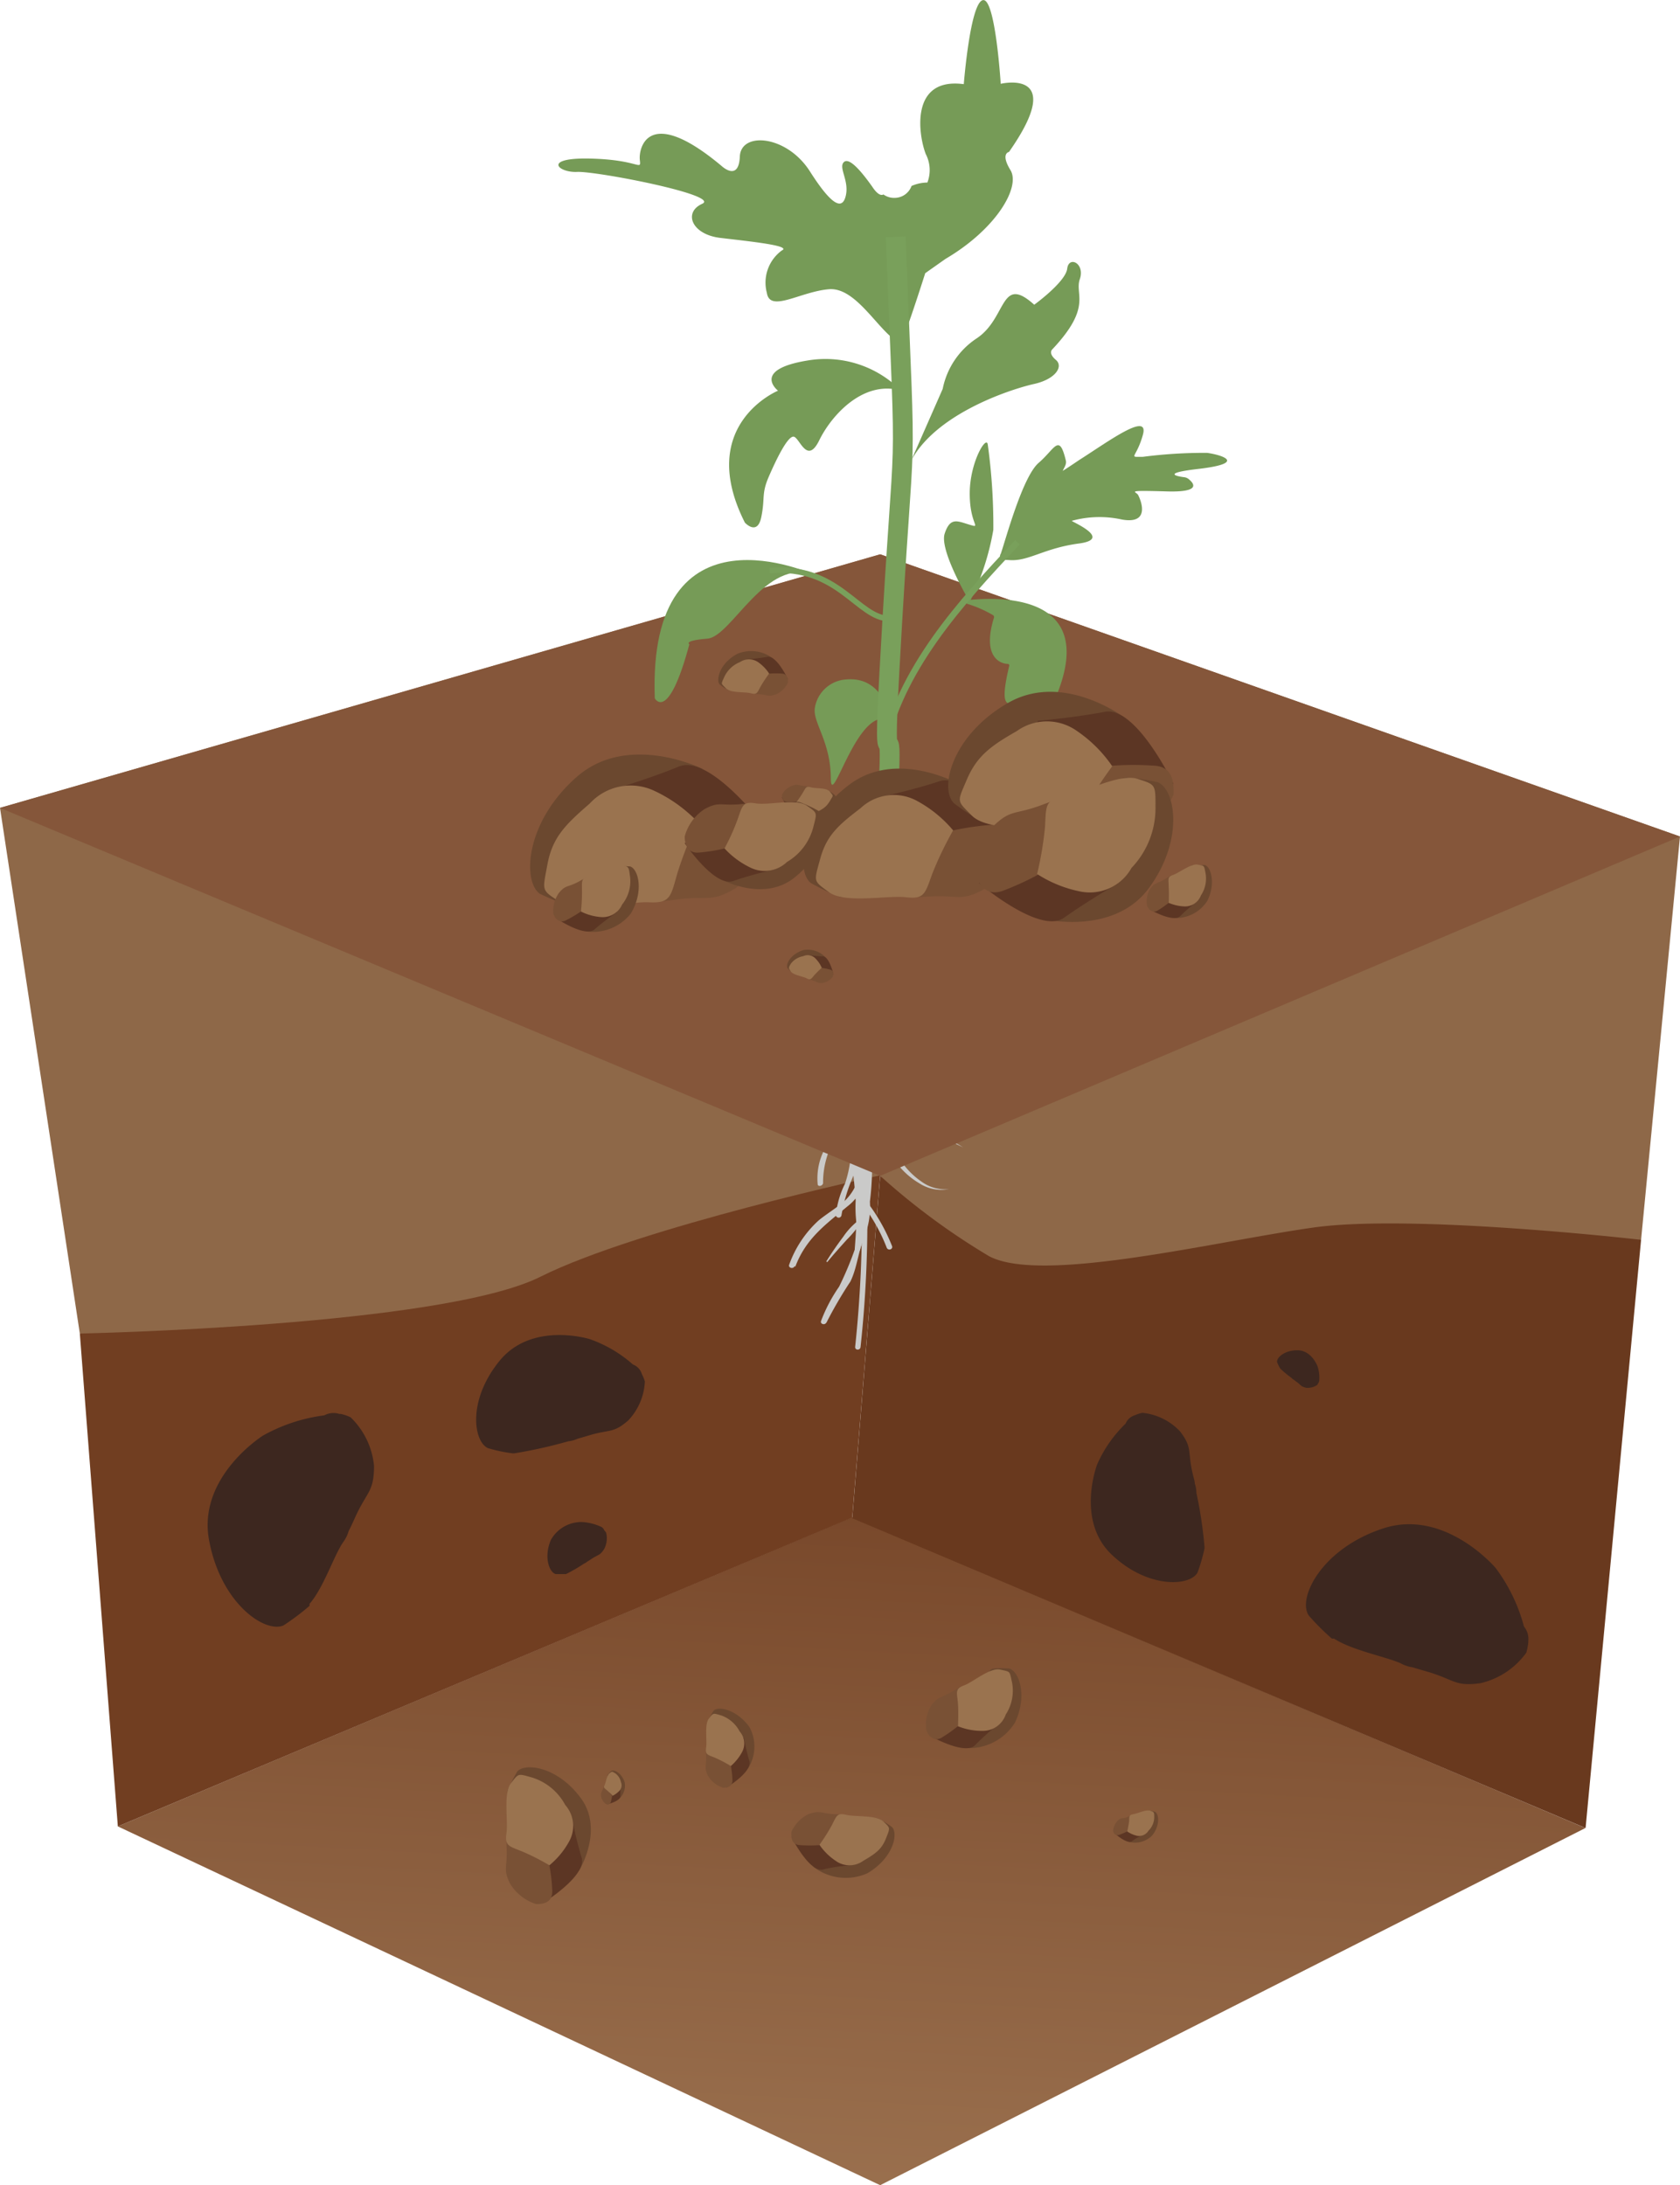 <?xml version="1.0" encoding="UTF-8"?>
<svg xmlns="http://www.w3.org/2000/svg" xmlns:xlink="http://www.w3.org/1999/xlink" viewBox="0 0 93.24 121.26">
  <defs>
    <style>.cls-1{fill:#8e6848;}.cls-2{fill:url(#Безымянный_градиент_7);}.cls-3{fill:#713e21;}.cls-4{fill:#3d271f;}.cls-5{fill:#69391e;}.cls-6{fill:#6b482f;}.cls-7{fill:#5c3624;}.cls-8{fill:#795135;}.cls-9{fill:#9a734f;}.cls-10{fill:#cacac9;}.cls-11{fill:#85563a;}.cls-12{fill:#769b57;}.cls-13,.cls-14,.cls-15{fill:none;stroke:#79a05b;stroke-miterlimit:10;}.cls-13{stroke-width:0.35px;}.cls-14{stroke-width:0.31px;}.cls-15{stroke-width:1.1px;}</style>
    <linearGradient id="Безымянный_градиент_7" x1="44.45" y1="153.68" x2="48.83" y2="72.35" gradientUnits="userSpaceOnUse">
      <stop offset="0.38" stop-color="#9b714f"></stop>
      <stop offset="0.91" stop-color="#754427"></stop>
      <stop offset="1" stop-color="#6e3c20"></stop>
    </linearGradient>
  </defs>
  <g id="Слой_2" data-name="Слой 2">
    <g id="Слой_1-2" data-name="Слой 1">
      <path class="cls-1" d="M48.85,65.25s8.15,9.56,14.44,10S91.08,68.8,91.08,68.8l2.16-22.38L48.85,30.76Z"></path>
      <path class="cls-1" d="M0,44.83,4.43,74s15.73,2.36,18.48,1.57,15.34-5.51,18.88-5.51,7.06-4.84,7.06-4.84V30.76Z"></path>
      <polygon class="cls-2" points="6.54 101.35 48.85 121.26 87.99 101.44 47.3 84.2 6.54 101.35"></polygon>
      <path class="cls-3" d="M6.54,101.35,4.43,74s20.06-.4,25.56-3.15,18.86-5.63,18.86-5.63l-1.55,19Z"></path>
      <path class="cls-4" d="M35.13,75.72a7.18,7.18,0,0,0-2.4-1.41v0s-3.2-1-5,1.2-1.45,4.48-.65,4.85a8.54,8.54,0,0,0,1.38.29s.05,0,.08,0a27,27,0,0,0,3-.67,1.59,1.59,0,0,0,.51-.14l.55-.16c1.25-.39,1.41-.11,2.27-.86a3.37,3.37,0,0,0,.92-2.16,2.46,2.46,0,0,0-.17-.42h0l0,0A.81.81,0,0,0,35.13,75.72Z"></path>
      <path class="cls-4" d="M18,78.54a9.46,9.46,0,0,0-3.4,1.12v0s-3.64,2.28-3,5.79,3.09,5.19,4.13,4.75a13.27,13.27,0,0,0,1.45-1.09s0-.08,0-.11c.78-.89,1.35-2.68,1.87-3.43a1.87,1.87,0,0,0,.3-.61c.09-.17.18-.36.32-.67.68-1.54,1.08-1.45,1.09-2.93a4.31,4.31,0,0,0-1.3-2.71,2.26,2.26,0,0,0-.56-.19v0h-.07A1.07,1.07,0,0,0,18,78.54Z"></path>
      <path class="cls-5" d="M48.85,65.25l-1.55,19L88,101.44,91.08,68.8s-12.69-1.46-18.2-.68-15.1,3.15-18,1.58A38.18,38.18,0,0,1,48.85,65.25Z"></path>
      <path class="cls-4" d="M33.35,84.72a2.9,2.9,0,0,0-1.06-.26h0a1.94,1.94,0,0,0-1.72,1c-.42,1-.05,1.84.29,1.89.1,0,.38,0,.55,0l0,0a9,9,0,0,0,1-.58.7.7,0,0,0,.18-.11l.19-.12c.42-.29.51-.2.75-.58a1.28,1.28,0,0,0,.11-.91,1.1,1.1,0,0,0-.11-.14h0A.32.32,0,0,0,33.35,84.72Z"></path>
      <path class="cls-4" d="M73.22,76.56a1.94,1.94,0,0,0-.1-.75h0s-.32-.86-1.08-.88-1.21.43-1.16.66a2.7,2.7,0,0,0,.17.35s0,0,0,0a5.78,5.78,0,0,0,.64.53.27.27,0,0,0,.11.09l.13.1c.29.2.25.28.56.35a.93.93,0,0,0,.62-.16l.06-.11h0A.28.28,0,0,0,73.22,76.56Z"></path>
      <path class="cls-4" d="M84.58,90.26A9.42,9.42,0,0,0,83,87h0s-2.8-3.3-6.22-2.19S72,88.67,72.63,89.64a12.91,12.91,0,0,0,1.29,1.29s.08,0,.12,0c1,.65,2.87,1,3.7,1.37a1.83,1.83,0,0,0,.65.22l.71.21c1.64.46,1.61.88,3.08.67a4.34,4.34,0,0,0,2.53-1.69,3.16,3.16,0,0,0,.11-.58h0v-.07A1.07,1.07,0,0,0,84.58,90.26Z"></path>
      <path class="cls-4" d="M62.47,79a7.11,7.11,0,0,0-1.58,2.27h0s-1.19,3.1.81,5,4.33,1.76,4.76,1a9.21,9.21,0,0,0,.39-1.35s0-.05,0-.08a23.66,23.66,0,0,0-.45-3,1.63,1.63,0,0,0-.09-.52c0-.14-.06-.3-.12-.56-.29-1.26,0-1.4-.68-2.31A3.31,3.31,0,0,0,63.4,78.4a2.11,2.11,0,0,0-.43.14h0l0,0A.8.8,0,0,0,62.47,79Z"></path>
      <path class="cls-6" d="M62.62,102.2a1.35,1.35,0,0,0,1.33-.35c.46-.59.36-1.22.15-1.31a1.62,1.62,0,0,0-.38-.07c-.24,0-.27.58-.28.59Z"></path>
      <path class="cls-7" d="M61.83,101.71s.74.67,1,.46.68-.39.68-.39l0-.2s-.66-.32-.81-.27-.41.14-.48.16A2.79,2.79,0,0,0,61.83,101.71Z"></path>
      <path class="cls-8" d="M61.78,101.59c0,.09.1.31.33.23a4.35,4.35,0,0,0,.45-.19s.22-.7.28-.82.12-.16-.22,0-.38,0-.61.25A.86.86,0,0,0,61.78,101.59Z"></path>
      <path class="cls-9" d="M62.56,101.63a5.91,5.91,0,0,0,.11-.59c0-.26,0-.33.24-.37s.71-.27.93-.19.22.08.22.38a1.07,1.07,0,0,1-.32.73.61.61,0,0,1-.64.28A1.63,1.63,0,0,1,62.56,101.63Z"></path>
      <path class="cls-6" d="M53.58,97a3,3,0,0,0,2.75-1.41c.72-1.52.21-2.85-.31-3a5.25,5.25,0,0,0-.85,0c-.56,0-.32,1.41-.34,1.44S53.58,97,53.58,97Z"></path>
      <path class="cls-7" d="M51.59,96.31s1.95,1.12,2.53.53,1.3-1.19,1.3-1.19l-.14-.44A6.1,6.1,0,0,0,53.36,95c-.31.17-.84.52-1,.59A7.55,7.55,0,0,0,51.59,96.31Z"></path>
      <path class="cls-8" d="M51.43,96.08c.1.18.37.62.84.34a7.93,7.93,0,0,0,.89-.63s.15-1.64.21-1.94.2-.41-.49,0-.81.26-1.22.83A2,2,0,0,0,51.43,96.08Z"></path>
      <path class="cls-9" d="M53.16,95.79a9.35,9.35,0,0,0,0-1.35c-.07-.59-.13-.74.36-.92s1.42-1,2-.87.5.06.65.72a2.43,2.43,0,0,1-.35,1.77,1.35,1.35,0,0,1-1.28.91A3.6,3.6,0,0,1,53.16,95.79Z"></path>
      <path class="cls-6" d="M45.14,103.59a2.94,2.94,0,0,0,3,.36c1.42-.83,1.73-2.18,1.37-2.56a5.86,5.86,0,0,0-.7-.44c-.47-.28-1,1-1.06,1S45.14,103.59,45.14,103.59Z"></path>
      <path class="cls-7" d="M43.92,101.93s1,2,1.76,1.81,1.7-.25,1.7-.25l.13-.43s-1.1-1.18-1.44-1.21-1,0-1.11-.07A8.84,8.84,0,0,0,43.92,101.93Z"></path>
      <path class="cls-8" d="M43.92,101.66c0,.2-.05.71.49.73a8.26,8.26,0,0,0,1.07,0s1-1.24,1.23-1.45.38-.23-.39-.27-.81-.23-1.45,0A2,2,0,0,0,43.92,101.66Z"></path>
      <path class="cls-9" d="M45.48,102.37a9.86,9.86,0,0,0,.7-1.11c.26-.52.29-.67.79-.55s1.67,0,2.06.37.38.33.14.94-.59.85-1.26,1.24a1.3,1.3,0,0,1-1.53,0A3.29,3.29,0,0,1,45.48,102.37Z"></path>
      <path class="cls-6" d="M41.51,98.14a2.26,2.26,0,0,0,.08-2.31c-.73-1-1.78-1.18-2-.88a4.73,4.73,0,0,0-.3.57c-.18.37.81.72.82.74S41.51,98.14,41.51,98.14Z"></path>
      <path class="cls-7" d="M40.33,99.19s1.44-.87,1.26-1.47-.3-1.28-.3-1.28L41,96.37s-.83.91-.83,1.18,0,.74,0,.85A5.77,5.77,0,0,0,40.33,99.19Z"></path>
      <path class="cls-8" d="M40.12,99.2c.15,0,.54,0,.53-.42a5.39,5.39,0,0,0-.09-.81s-1-.7-1.19-.85-.2-.28-.18.32-.12.63.1,1.1A1.5,1.5,0,0,0,40.12,99.2Z"></path>
      <path class="cls-9" d="M40.56,98a7,7,0,0,0-.9-.47c-.41-.16-.53-.18-.47-.56s-.1-1.28.15-1.6.22-.32.71-.17a1.85,1.85,0,0,1,1,.88,1,1,0,0,1,.12,1.17A2.69,2.69,0,0,1,40.56,98Z"></path>
      <path class="cls-6" d="M34.34,99.84a1,1,0,0,0,.33-.94c-.17-.52-.59-.72-.74-.63a1.92,1.92,0,0,0-.19.2c-.12.13.24.4.24.41Z"></path>
      <path class="cls-7" d="M33.72,100.12s.7-.17.71-.44,0-.57,0-.57L34.33,99s-.46.27-.49.38-.08.31-.1.36A2.18,2.18,0,0,0,33.72,100.12Z"></path>
      <path class="cls-8" d="M33.63,100.11a.19.19,0,0,0,.27-.11,2.34,2.34,0,0,0,.07-.35l-.39-.5c0-.09,0-.14-.11.11s-.13.24-.1.46A.66.66,0,0,0,33.63,100.11Z"></path>
      <path class="cls-9" d="M34,99.65a3.27,3.27,0,0,0-.32-.31c-.15-.12-.19-.14-.12-.29s.12-.54.27-.65.13-.1.31,0a.79.79,0,0,1,.32.49.44.44,0,0,1-.1.5A1.24,1.24,0,0,1,34,99.65Z"></path>
      <path class="cls-6" d="M32.14,103.8s1.39-2.24.11-4-3.09-2-3.54-1.5a9.35,9.35,0,0,0-.51,1c-.31.66,1.41,1.24,1.43,1.28S32.14,103.8,32.14,103.8Z"></path>
      <path class="cls-7" d="M30.11,105.62s2.48-1.52,2.17-2.54a22.58,22.58,0,0,1-.54-2.22l-.58-.12s-1.43,1.59-1.43,2.05.06,1.28.05,1.48A9.53,9.53,0,0,0,30.11,105.62Z"></path>
      <path class="cls-8" d="M29.75,105.66c.26,0,.93,0,.9-.74a9.61,9.61,0,0,0-.16-1.41s-1.76-1.2-2.06-1.45-.35-.48-.31.55-.21,1.09.18,1.9A2.63,2.63,0,0,0,29.75,105.66Z"></path>
      <path class="cls-9" d="M30.49,103.51a12.05,12.05,0,0,0-1.56-.79c-.71-.28-.92-.31-.82-1s-.19-2.21.25-2.77.37-.54,1.21-.3a3.15,3.15,0,0,1,1.8,1.51,1.76,1.76,0,0,1,.23,2A4.55,4.55,0,0,1,30.49,103.51Z"></path>
      <path class="cls-10" d="M46.76,59.65c-.86,1-2.35,2.06-1.74,3.56.07.18.37.1.3-.08-.56-1.38.88-2.36,1.66-3.26.12-.15-.09-.37-.22-.22Z"></path>
      <path class="cls-10" d="M47,61c-.41.93-.84,1.85-1.24,2.78a3.48,3.48,0,0,0-.38,1.92c0,.19.32.11.3-.08a4.89,4.89,0,0,1,.76-2.61l.83-1.85c.08-.18-.19-.34-.27-.16Z"></path>
      <path class="cls-10" d="M47.24,63.17a6.87,6.87,0,0,1-.34,2.51,5,5,0,0,0-.51,1.77.16.16,0,0,0,.31,0,9.17,9.17,0,0,1,.67-2.22,8.36,8.36,0,0,0,.18-2.06.16.16,0,0,0-.31,0Z"></path>
      <path class="cls-10" d="M44.14,70.29c.59-1.57,1.68-2.34,2.91-3.36a2.59,2.59,0,0,0,1-2.33c0-.2-.29-.2-.31,0a2.76,2.76,0,0,1-.94,2.11c-.44.36-.93.66-1.35,1a6.08,6.08,0,0,0-1.65,2.47c-.07.18.23.26.3.08Z"></path>
      <path class="cls-10" d="M45.86,70c.29-.47.61-.93.94-1.37A3.9,3.9,0,0,1,48,67.48l0,0a6,6,0,0,1-1,1.31c-.37.41-.74.82-1.09,1.25Z"></path>
      <path class="cls-10" d="M45.85,73.43a23,23,0,0,1,1.35-2.32c.39-.8.43-1.73.81-2.55.08-.18-.19-.34-.27-.16a18.32,18.32,0,0,1-1.17,3,8.66,8.66,0,0,0-1,1.9c-.07.18.23.26.29.08Z"></path>
      <path class="cls-10" d="M47.1,60.07a1.82,1.82,0,0,0,2.08,1.72c.19,0,.11-.33-.08-.3a1.51,1.51,0,0,1-1.7-1.42c0-.19-.31-.19-.3,0Z"></path>
      <path class="cls-10" d="M47.41,61.34c.26.49.85.54,1.37.64s1.08.26,1.61.4a9.63,9.63,0,0,1,3.06,1.29l0,0a10.31,10.31,0,0,0-3.1-1c-.54-.11-1.09-.19-1.63-.34a4.29,4.29,0,0,1-.8-.29.92.92,0,0,1-.52-.68Z"></path>
      <path class="cls-10" d="M47.87,61.81A4.86,4.86,0,0,1,49,63.05L50,64.41a4.27,4.27,0,0,0,1.13,1.15,2.24,2.24,0,0,0,1.54.43A2.3,2.3,0,0,1,51,65.65a4.27,4.27,0,0,1-1.24-1.12l-1-1.32a5,5,0,0,0-1.13-1.11Z"></path>
      <path class="cls-10" d="M47.76,66.7a9.78,9.78,0,0,1,1.45,2.53c.07.19.36.11.3-.08A10.25,10.25,0,0,0,48,66.54c-.11-.16-.38,0-.26.16Z"></path>
      <path class="cls-10" d="M47.83,66.58a67.6,67.6,0,0,1-.37,8.17c0,.19.28.19.3,0a65.62,65.62,0,0,0,.37-8.17.15.15,0,1,0-.3,0Z"></path>
      <path class="cls-10" d="M47,59.36l0,2.06a.15.15,0,1,0,.3,0l0-2.06a.16.16,0,0,0-.31,0Z"></path>
      <path class="cls-10" d="M47.17,58.56c-.79,1.25-.07,2.75-.4,4.12-.05.19.25.27.29.08.33-1.32-.38-2.86.37-4,.11-.17-.16-.32-.26-.15Z"></path>
      <path class="cls-10" d="M47.63,64a.15.15,0,0,0,0-.3.15.15,0,0,0,0,.3Z"></path>
      <path class="cls-10" d="M47.78,64.6A8.64,8.64,0,0,1,47.66,67l.3,0v-.21c0-.19-.32-.19-.31,0V67c0,.17.27.22.31,0a9.2,9.2,0,0,0,.13-2.46c0-.19-.32-.2-.31,0Z"></path>
      <path class="cls-10" d="M47.55,64.28a43.18,43.18,0,0,1-.11,5,.15.15,0,0,0,.3.05c.14-.51.21-1,.35-1.54a.16.16,0,0,0-.3-.08c-.14.5-.2,1-.34,1.53l.3,0a43.18,43.18,0,0,0,.1-5,.15.15,0,1,0-.3,0Z"></path>
      <path class="cls-10" d="M47.51,65.23a1.64,1.64,0,0,1-.11.82c-.08.17.18.33.26.15a2,2,0,0,0,.16-1c0-.19-.33-.19-.31,0Z"></path>
      <path class="cls-10" d="M46.81,59.73s.54-2.18.81-.75a53.49,53.49,0,0,1,.62,5.89,9.22,9.22,0,0,0-.1,2.4,3.2,3.2,0,0,0-.32,1.18c0,.39-.13.25-.17-1.06s-.4-4.21-.49-4.79S46.81,59.73,46.81,59.73Z"></path>
      <path class="cls-10" d="M47,59.77c.25-1,.41-1.16.63-.05s.26,2.07.36,3.1a19,19,0,0,1-.24,5.32c-.09.47,0,.56.12-.19a7.42,7.42,0,0,0-.07-1.33c-.07-1-.19-2-.31-3-.17-1.3-.34-2.59-.48-3.88,0-.19-.33-.2-.31,0,.15,1.29.32,2.58.48,3.88.12,1,.24,2,.31,3a7.1,7.1,0,0,0,.19,2.06.16.16,0,0,0,.28,0,4.63,4.63,0,0,0,.32-2,16.14,16.14,0,0,0,.09-3c-.11-1.29.08-4.2-.81-5.25a.16.16,0,0,0-.15,0c-.47.16-.59.92-.7,1.34A.15.15,0,0,0,47,59.77Z"></path>
      <polygon class="cls-11" points="0 44.83 48.85 65.25 93.24 46.42 48.85 30.76 0 44.83"></polygon>
      <path class="cls-12" d="M56,8.43c3.27-4.67-.46-3.78-.46-3.78s-.3-4.83-1-4.64-1.05,4.66-1.05,4.66c-3-.4-2.52,2.82-2.11,3.88a1.93,1.93,0,0,1,.09,1.58,2.22,2.22,0,0,0-.88.19,1,1,0,0,1-.94.66,1,1,0,0,1-.62-.19c-.12.08-.34,0-.62-.43C47.82,9.53,47.13,8.7,46.83,9s.29,1,.12,1.82-.72.7-2-1.31-3.83-2.23-3.89-.82-1,.53-1,.53c-4.1-3.44-4.62-1-4.55-.35s0,0-2.72-.07-1.82.79-.76.74,8,1.29,6.94,1.77-.58,1.7,1,1.89,4,.43,3.42.7a2.21,2.21,0,0,0-.83,2.35c.17,1.12,1.86-.07,3.45-.2s2.88,2.6,4,3c.4-.92,1.34-3.89,1.34-3.89l1.12-.79c2.84-1.67,4.18-4,3.61-4.93S56,8.43,56,8.43Z"></path>
      <path class="cls-12" d="M52.32,21.58a4.38,4.38,0,0,1,1.88-2.8c1.7-1.12,1.3-3.58,3.2-1.87,0,0,1.74-1.26,1.83-2s1-.29.7.58.71,1.53-1.54,3.91c0,0-.22.21.21.57s0,1.07-1.22,1.34-6,1.77-7.07,4.84Z"></path>
      <path class="cls-12" d="M50,21.67A5.89,5.89,0,0,0,44.85,20c-3.18.51-1.67,1.68-1.67,1.68S38.6,23.57,41.34,29c0,0,.69.76.91-.3s0-1.28.41-2.23,1.09-2.37,1.42-2.23.73,1.54,1.39.19S47.88,21.08,50,21.67Z"></path>
      <path class="cls-12" d="M46.11,43.15c0,2,1.52-4.26,3.33-3.13,0,0-.3-2.56-2.55-2.31a1.88,1.88,0,0,0-1.67,1.6C45.12,40.11,46.09,41.15,46.11,43.15Z"></path>
      <path class="cls-12" d="M55.46,31.09c.08-.05,0-.27.08-.35.28-.81,1.21-4.29,2.11-5.06s1.13-1.67,1.5-.14c.06.21-.08.39-.17.59,0,0,.19-.11.91-.6,1.58-1,3.91-2.73,3.54-1.4s-.85,1.22,0,1.22A26.59,26.59,0,0,1,67,25.13c1,.15,2.08.59-.48.89-2.08.24-1.2.41-.81.46a.49.49,0,0,1,.3.14c.27.23.61.7-1.22.65-2.41-.07-1.74,0-1.63.19s.77,1.66-.89,1.37a5.78,5.78,0,0,0-2.78.07c-.14,0,2.34,1,.39,1.26s-2.79,1-3.86.92C55.54,31.05,55.4,31.14,55.46,31.09Z"></path>
      <path class="cls-12" d="M53.73,33.3c2.3-.24,8.89-.24,3.23,8.36a.1.1,0,0,1-.18,0c-.08-.46-.26-1.5-.31-2.24,0-1-1.23.77-.46-2.46a.09.09,0,0,0-.08-.12c-.36,0-1.46-.33-.76-2.58a.12.12,0,0,0-.05-.12,6.54,6.54,0,0,0-1.4-.62A.1.1,0,0,1,53.73,33.3Z"></path>
      <path class="cls-12" d="M53.82,33.4a14.47,14.47,0,0,0,1.31-4,32.78,32.78,0,0,0-.31-4.74c-.08-.52-1,1-1,2.73s.68,1.93,0,1.73-1.08-.45-1.39.49S53.82,33.4,53.82,33.4Z"></path>
      <path class="cls-13" d="M56.47,30.09C53.26,33.5,49.92,37.16,49,41.76"></path>
      <path class="cls-12" d="M45.22,31.91s-9.29-4.35-8.88,6.84c0,0,.74,1.4,1.92-3,0,0-.36-.2,1-.31S42.49,30.87,45.22,31.91Z"></path>
      <path class="cls-14" d="M42.72,31.66c3.84-.31,4.87,2.65,6.65,2.67"></path>
      <path class="cls-15" d="M49.71,13.14c.62,15.72.52,8.31-.34,24-.44,8,.3.28-.14,8.32"></path>
      <path class="cls-6" d="M45.88,53.2a1.35,1.35,0,0,0-1.29-.48c-.72.23-1,.79-.88,1A2.1,2.1,0,0,0,44,54c.18.18.56-.32.58-.32Z"></path>
      <path class="cls-7" d="M46.26,54.07s-.23-1-.6-1a7.74,7.74,0,0,1-.78-.07l-.11.18s.37.64.52.69l.49.15C45.84,54.05,46.26,54.07,46.26,54.07Z"></path>
      <path class="cls-8" d="M46.23,54.19c0-.09.09-.31-.14-.38a3.5,3.5,0,0,0-.48-.1s-.59.45-.71.51-.19.07.15.17.34.19.65.15A.94.94,0,0,0,46.23,54.19Z"></path>
      <path class="cls-9" d="M45.61,53.71a4.44,4.44,0,0,0-.43.42c-.17.21-.21.27-.41.16s-.75-.18-.88-.38-.14-.19,0-.43a1.09,1.09,0,0,1,.69-.42.59.59,0,0,1,.69.14A1.66,1.66,0,0,1,45.61,53.71Z"></path>
      <path class="cls-6" d="M42.93,36.56a2,2,0,0,0-2-.28c-1,.53-1.19,1.44-1,1.69a3,3,0,0,0,.46.31c.31.2.71-.63.73-.64Z"></path>
      <path class="cls-7" d="M43.73,37.69s-.62-1.34-1.15-1.24a11.51,11.51,0,0,1-1.15.14l-.09.29s.72.81.94.84.65,0,.75.06A5,5,0,0,0,43.73,37.69Z"></path>
      <path class="cls-8" d="M43.73,37.88c0-.14,0-.48-.32-.5a5,5,0,0,0-.72,0s-.7.82-.85.95-.26.15.26.19.54.17,1,0A1.35,1.35,0,0,0,43.73,37.88Z"></path>
      <path class="cls-9" d="M42.69,37.38a6.7,6.7,0,0,0-.49.74c-.18.34-.2.44-.53.35s-1.13,0-1.39-.28S40,38,40.2,37.56a1.63,1.63,0,0,1,.87-.82.9.9,0,0,1,1,0A2.34,2.34,0,0,1,42.69,37.38Z"></path>
      <path class="cls-6" d="M39,42.67s-4.14-2.07-7,.45-3,5.77-2.05,6.47a14.23,14.23,0,0,0,1.81.73c1.2.44,1.94-2.68,2-2.72S39,42.67,39,42.67Z"></path>
      <path class="cls-7" d="M42.49,45.94s-3.07-4.12-4.82-3.4-3.8,1.31-3.8,1.31l-.12,1s3,2.25,3.83,2.18,2.24-.33,2.59-.33A19,19,0,0,0,42.49,45.94Z"></path>
      <path class="cls-8" d="M42.61,46.56c0-.45-.21-1.63-1.45-1.47a17.52,17.52,0,0,0-2.44.52s-1.81,3.29-2.21,3.86-.78.69,1,.45,1.95.19,3.31-.63A4.63,4.63,0,0,0,42.61,46.56Z"></path>
      <path class="cls-9" d="M38.72,45.61a21.09,21.09,0,0,0-1.13,2.86c-.37,1.31-.39,1.66-1.58,1.6s-3.84.71-4.91,0-1-.57-.72-2.09,1-2.22,2.35-3.39a3.08,3.08,0,0,1,3.51-.74A8,8,0,0,1,38.72,45.61Z"></path>
      <path class="cls-6" d="M53.28,43.54s-3.48-2-6.14,0S44.16,48.33,45,49a13.37,13.37,0,0,0,1.54.74c1,.45,1.84-2.21,1.9-2.24S53.28,43.54,53.28,43.54Z"></path>
      <path class="cls-7" d="M56.15,46.59s-2.42-3.76-4-3.24-3.38.9-3.38.9l-.16.9s2.49,2.14,3.19,2.12,2-.15,2.27-.13A15.53,15.53,0,0,0,56.15,46.59Z"></path>
      <path class="cls-8" d="M56.22,47.14c0-.4-.09-1.43-1.17-1.37a15.68,15.68,0,0,0-2.15.31s-1.77,2.75-2.15,3.21-.72.55.86.46,1.68.28,2.91-.35A4.07,4.07,0,0,0,56.22,47.14Z"></path>
      <path class="cls-9" d="M52.9,46.08a19,19,0,0,0-1.16,2.41c-.4,1.11-.44,1.42-1.46,1.3s-3.38.37-4.27-.28-.84-.56-.49-1.85,1-1.87,2.24-2.81a2.69,2.69,0,0,1,3.09-.43A6.92,6.92,0,0,1,52.9,46.08Z"></path>
      <path class="cls-6" d="M62.48,39.87s-3.43-2.65-6.54-.86-3.82,4.74-3,5.56a12.46,12.46,0,0,0,1.53,1c1,.62,2.26-2.1,2.33-2.12S62.48,39.87,62.48,39.87Z"></path>
      <path class="cls-7" d="M65.13,43.5s-2.07-4.33-3.81-4S57.6,40,57.6,40l-.29.94s2.37,2.6,3.11,2.68,2.11.11,2.44.17A16.68,16.68,0,0,0,65.13,43.5Z"></path>
      <path class="cls-8" d="M65.13,44.1c0-.43.1-1.54-1.06-1.61a16.54,16.54,0,0,0-2.34,0S59.48,45.21,59,45.66s-.84.49.86.6,1.75.52,3.14,0A4.39,4.39,0,0,0,65.13,44.1Z"></path>
      <path class="cls-9" d="M61.73,42.52a20.29,20.29,0,0,0-1.55,2.42c-.58,1.13-.66,1.45-1.74,1.18s-3.65,0-4.5-.86-.83-.71-.28-2,1.31-1.86,2.77-2.69a2.87,2.87,0,0,1,3.35,0A7.42,7.42,0,0,1,61.73,42.52Z"></path>
      <path class="cls-6" d="M65.14,50.94A2.07,2.07,0,0,0,67,50c.51-1,.18-2-.18-2-.1,0-.4,0-.59,0-.38,0-.23,1-.24,1S65.14,50.94,65.14,50.94Z"></path>
      <path class="cls-7" d="M63.78,50.45s1.33.78,1.73.38.9-.8.9-.8l-.09-.3A4.25,4.25,0,0,0,65,49.56l-.68.4A4.89,4.89,0,0,0,63.78,50.45Z"></path>
      <path class="cls-8" d="M63.67,50.29c.07.12.25.42.57.24a5.1,5.1,0,0,0,.62-.43S65,49,65,48.78s.14-.29-.34,0-.56.17-.84.56A1.37,1.37,0,0,0,63.67,50.29Z"></path>
      <path class="cls-9" d="M64.86,50.1a7.08,7.08,0,0,0,0-.92c0-.41-.09-.51.25-.63s1-.64,1.36-.57.35,0,.44.49a1.69,1.69,0,0,1-.26,1.22.94.94,0,0,1-.89.61A2.48,2.48,0,0,1,64.86,50.1Z"></path>
      <path class="cls-6" d="M32.51,51.68a2.67,2.67,0,0,0,2.51-1c.74-1.27.39-2.47-.05-2.6a5.2,5.2,0,0,0-.75,0c-.49,0-.38,1.21-.4,1.23S32.51,51.68,32.51,51.68Z"></path>
      <path class="cls-7" d="M30.83,50.93s1.62,1.12,2.17.64,1.22-.94,1.22-.94l-.09-.39a5.44,5.44,0,0,0-1.66-.33c-.28.13-.77.4-.9.44A8.42,8.42,0,0,0,30.83,50.93Z"></path>
      <path class="cls-8" d="M30.71,50.71c.07.17.27.57.7.36a7.08,7.08,0,0,0,.83-.49s.25-1.42.33-1.67.2-.35-.43,0-.73.17-1.12.64A1.74,1.74,0,0,0,30.71,50.71Z"></path>
      <path class="cls-9" d="M32.24,50.58a8.75,8.75,0,0,0,.06-1.17c0-.52-.06-.66.37-.78S34,47.9,34.46,48s.43.08.51.67a2.06,2.06,0,0,1-.44,1.52,1.18,1.18,0,0,1-1.18.7A2.94,2.94,0,0,1,32.24,50.58Z"></path>
      <path class="cls-6" d="M44,45.13a1.51,1.51,0,0,0,1.54.27c.76-.39,1-1.09.78-1.29a3.28,3.28,0,0,0-.35-.25c-.24-.16-.56.48-.58.48Z"></path>
      <path class="cls-7" d="M43.39,44.24s.45,1,.87,1a8.26,8.26,0,0,1,.89-.09l.08-.22s-.54-.64-.72-.67-.5,0-.57-.06A3.71,3.71,0,0,0,43.39,44.24Z"></path>
      <path class="cls-8" d="M43.4,44.1c0,.1,0,.36.23.39a4.5,4.5,0,0,0,.56,0s.56-.62.68-.72.2-.11-.2-.15-.41-.14-.75,0A1,1,0,0,0,43.4,44.1Z"></path>
      <path class="cls-9" d="M44.19,44.51a4.13,4.13,0,0,0,.39-.56c.15-.26.18-.34.43-.26s.87,0,1.06.25.19.17,0,.49-.33.42-.69.61a.66.66,0,0,1-.79,0A1.77,1.77,0,0,1,44.19,44.51Z"></path>
      <path class="cls-6" d="M57.93,51s3.9.94,5.85-1.74,1.45-5.45.48-5.85a11.84,11.84,0,0,0-1.67-.26c-1.09-.14-1.12,2.63-1.17,2.68S57.93,51,57.93,51Z"></path>
      <path class="cls-7" d="M54.33,49s3.38,2.88,4.72,1.93S62,49.05,62,49.05l-.1-.9s-3-1.31-3.64-1.1-1.82.71-2.12.78A15,15,0,0,0,54.33,49Z"></path>
      <path class="cls-8" d="M54.1,48.45c.13.37.49,1.33,1.51,1a16,16,0,0,0,2-.91s.9-3.12,1.13-3.68.52-.73-.95-.18-1.68.21-2.67,1.17A4,4,0,0,0,54.1,48.45Z"></path>
      <path class="cls-9" d="M57.56,48.5A19,19,0,0,0,58,45.87c.06-1.17,0-1.48,1-1.65s3.11-1.33,4.13-1,1,.29,1,1.62a4.79,4.79,0,0,1-1.33,3.32A2.65,2.65,0,0,1,60,49.48,6.88,6.88,0,0,1,57.56,48.5Z"></path>
      <path class="cls-6" d="M40,48.78s2.33,1.31,4.08-.07S46,45.47,45.43,45a7.27,7.27,0,0,0-1-.47c-.68-.29-1.2,1.48-1.24,1.51S40,48.78,40,48.78Z"></path>
      <path class="cls-7" d="M38,46.79s1.66,2.46,2.69,2.1S43,48.24,43,48.24l.1-.6s-1.69-1.38-2.15-1.37-1.3.13-1.51.12A10.06,10.06,0,0,0,38,46.79Z"></path>
      <path class="cls-8" d="M38,46.42c0,.27.07.95.79.89a9.29,9.29,0,0,0,1.43-.23s1.14-1.85,1.38-2.16.47-.38-.57-.29-1.12-.17-1.93.27A2.63,2.63,0,0,0,38,46.42Z"></path>
      <path class="cls-9" d="M40.21,47.08a11.7,11.7,0,0,0,.73-1.62c.26-.74.28-1,1-.88s2.24-.29,2.84.13.57.36.35,1.22a3.16,3.16,0,0,1-1.45,1.9,1.79,1.79,0,0,1-2,.33A4.73,4.73,0,0,1,40.21,47.08Z"></path>
    </g>
  </g>
</svg>
